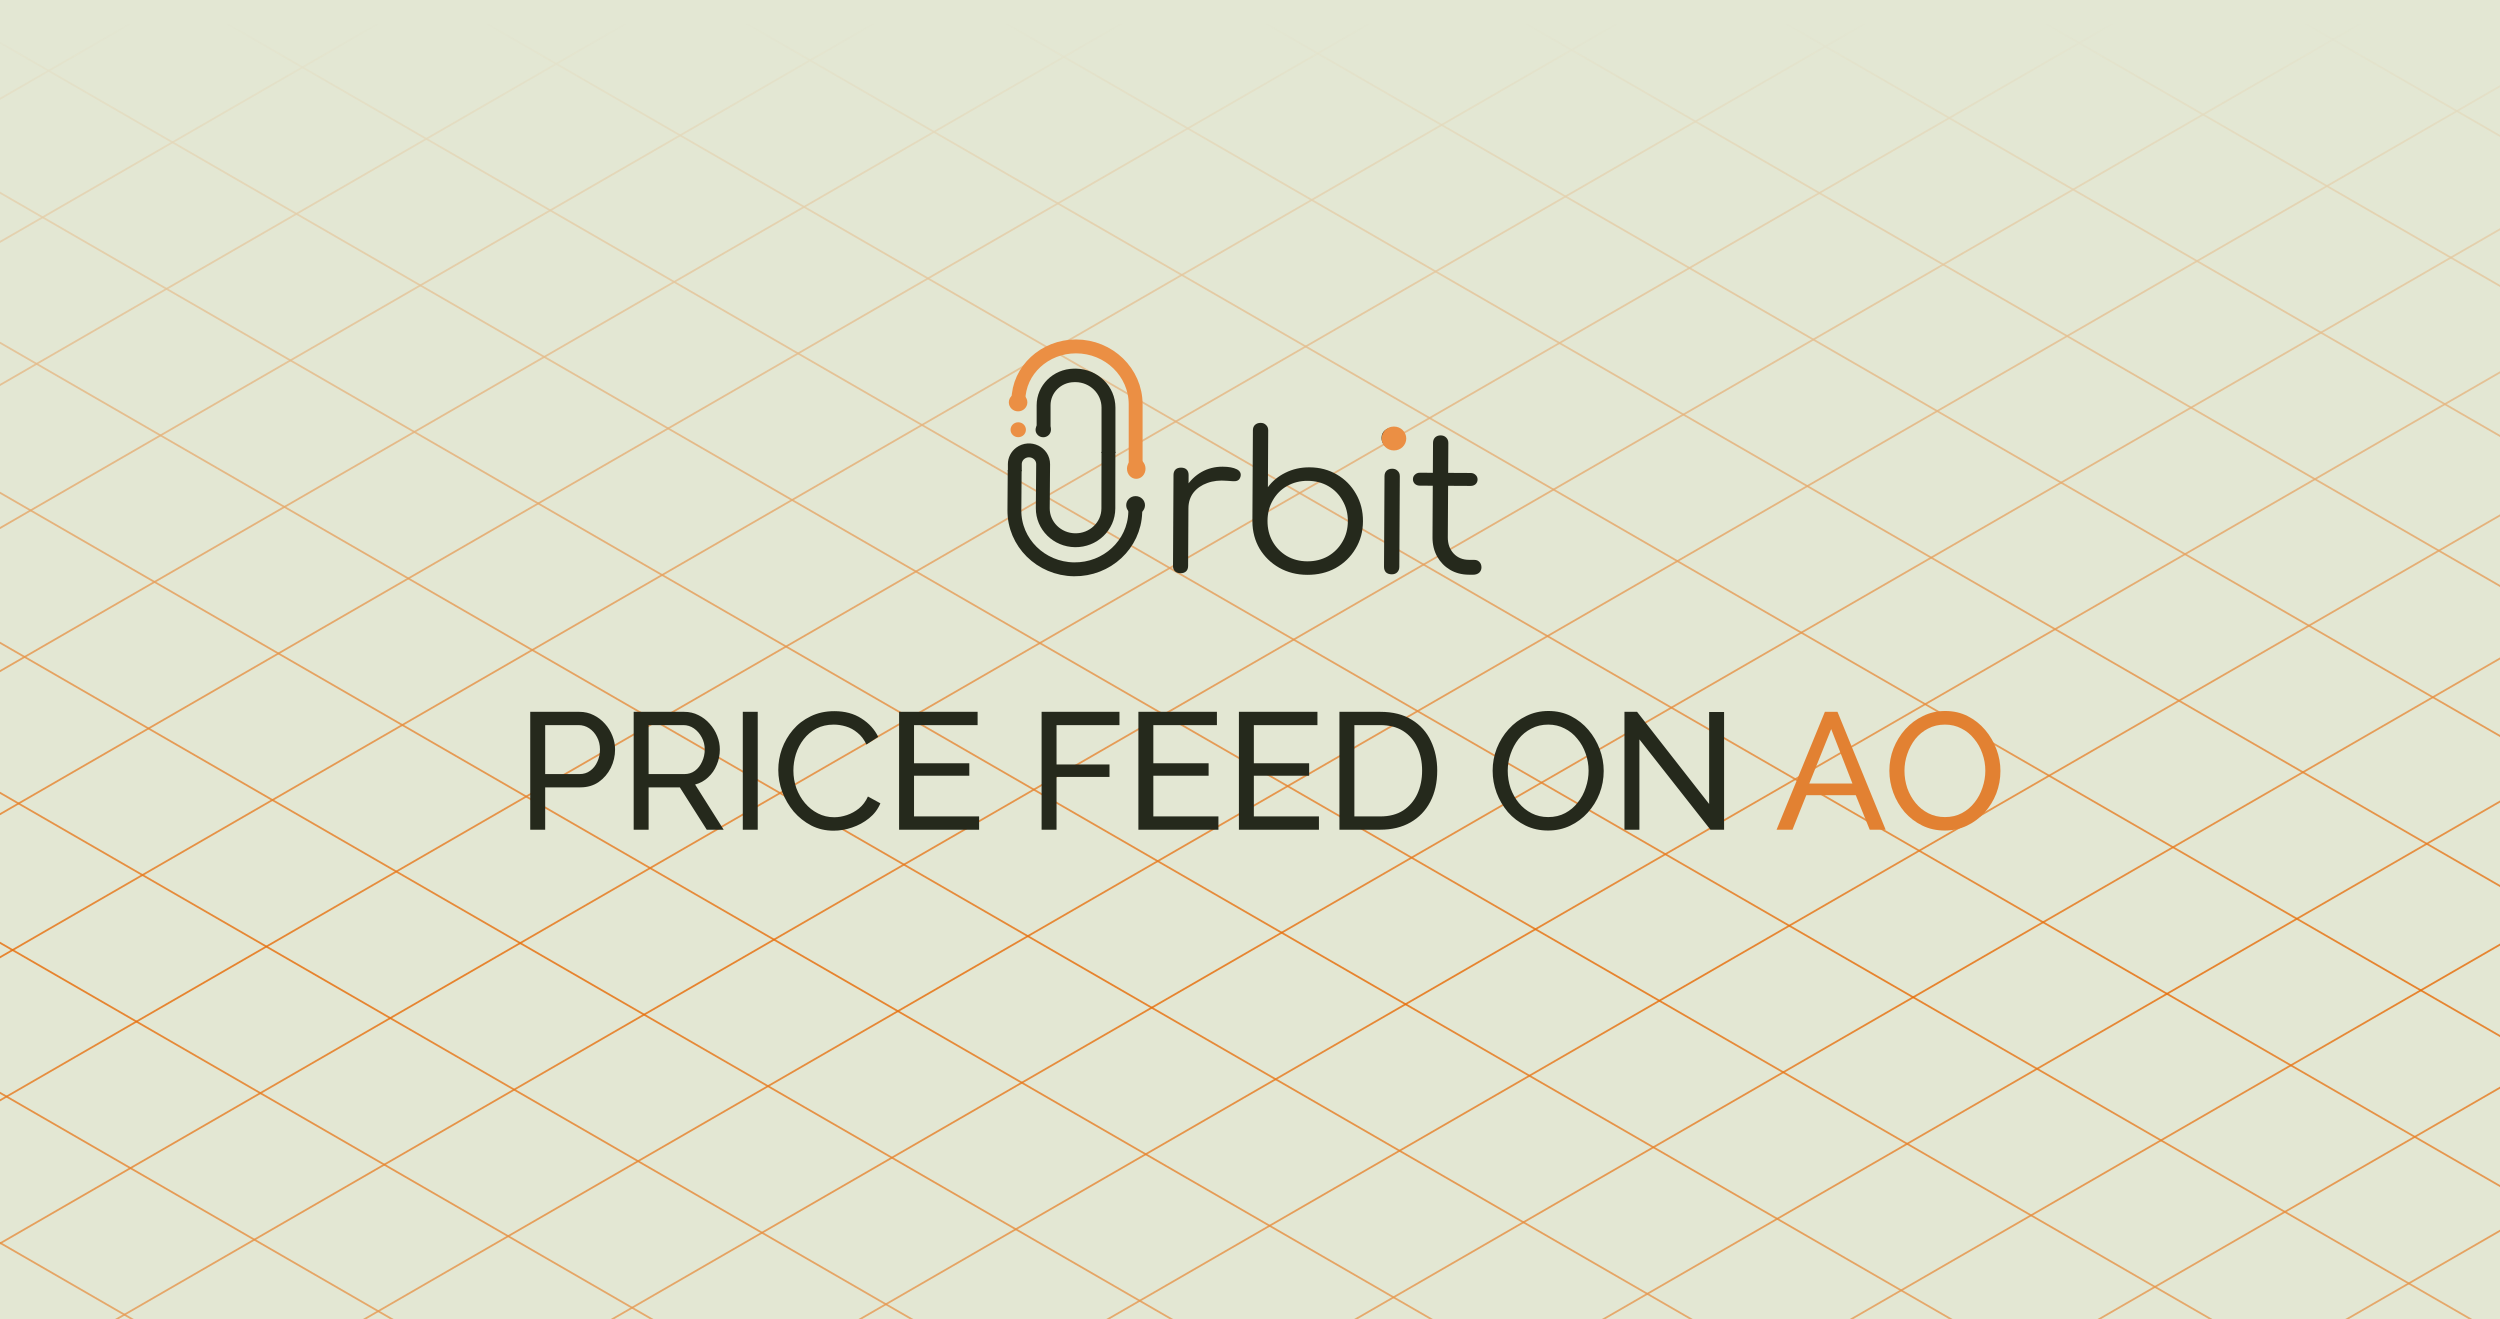 <svg width="360" height="190" viewBox="0 0 360 190" fill="none" xmlns="http://www.w3.org/2000/svg">
<g clip-path="url(#clip0_2068_6130)">
<rect width="360" height="190" fill="#E3E7D3"/>
<g clip-path="url(#clip1_2068_6130)">
<g clip-path="url(#clip2_2068_6130)">
<mask id="mask0_2068_6130" style="mask-type:alpha" maskUnits="userSpaceOnUse" x="-16" y="3" width="582" height="263">
<rect x="-15.998" y="3.002" width="581.704" height="262.373" fill="url(#paint0_linear_2068_6130)"/>
</mask>
<g mask="url(#mask0_2068_6130)">
<line y1="-0.151" x2="584.431" y2="-0.151" transform="matrix(-0.866 0.5 -0.866 -0.5 269.496 -162.117)" stroke="#E86800" stroke-opacity="0.79" stroke-width="0.303"/>
<line y1="-0.151" x2="584.431" y2="-0.151" transform="matrix(-0.866 0.5 -0.866 -0.5 287.338 -151.816)" stroke="#E86800" stroke-opacity="0.79" stroke-width="0.303"/>
<line y1="-0.151" x2="584.431" y2="-0.151" transform="matrix(-0.866 0.5 -0.866 -0.5 305.18 -141.516)" stroke="#E86800" stroke-opacity="0.79" stroke-width="0.303"/>
<line y1="-0.151" x2="584.431" y2="-0.151" transform="matrix(-0.866 0.5 -0.866 -0.5 323.021 -131.214)" stroke="#E86800" stroke-opacity="0.79" stroke-width="0.303"/>
<line y1="-0.151" x2="584.431" y2="-0.151" transform="matrix(-0.866 0.5 -0.866 -0.5 340.863 -120.913)" stroke="#E86800" stroke-opacity="0.79" stroke-width="0.303"/>
<line y1="-0.151" x2="584.431" y2="-0.151" transform="matrix(-0.866 0.5 -0.866 -0.5 358.705 -110.612)" stroke="#E86800" stroke-opacity="0.79" stroke-width="0.303"/>
<line y1="-0.151" x2="584.431" y2="-0.151" transform="matrix(-0.866 0.5 -0.866 -0.5 376.547 -100.312)" stroke="#E86800" stroke-opacity="0.79" stroke-width="0.303"/>
<line y1="-0.151" x2="584.431" y2="-0.151" transform="matrix(-0.866 0.5 -0.866 -0.5 394.389 -90.01)" stroke="#E86800" stroke-opacity="0.79" stroke-width="0.303"/>
<line y1="-0.151" x2="584.431" y2="-0.151" transform="matrix(-0.866 0.5 -0.866 -0.5 412.23 -79.709)" stroke="#E86800" stroke-opacity="0.79" stroke-width="0.303"/>
<line y1="-0.151" x2="584.431" y2="-0.151" transform="matrix(-0.866 0.5 -0.866 -0.5 430.072 -69.408)" stroke="#E86800" stroke-opacity="0.79" stroke-width="0.303"/>
<line y1="-0.151" x2="584.431" y2="-0.151" transform="matrix(-0.866 0.5 -0.866 -0.5 447.914 -59.107)" stroke="#E86800" stroke-opacity="0.79" stroke-width="0.303"/>
<line y1="-0.151" x2="584.431" y2="-0.151" transform="matrix(-0.866 0.5 -0.866 -0.5 465.756 -48.806)" stroke="#E86800" stroke-opacity="0.79" stroke-width="0.303"/>
<line y1="-0.151" x2="584.431" y2="-0.151" transform="matrix(-0.866 0.5 -0.866 -0.5 483.6 -38.505)" stroke="#E86800" stroke-opacity="0.79" stroke-width="0.303"/>
<line y1="-0.151" x2="584.431" y2="-0.151" transform="matrix(-0.866 0.5 -0.866 -0.5 501.441 -28.204)" stroke="#E86800" stroke-opacity="0.79" stroke-width="0.303"/>
<line y1="-0.151" x2="584.431" y2="-0.151" transform="matrix(-0.866 0.5 -0.866 -0.5 519.283 -17.903)" stroke="#E86800" stroke-opacity="0.79" stroke-width="0.303"/>
<line y1="-0.151" x2="584.431" y2="-0.151" transform="matrix(-0.866 0.5 -0.866 -0.5 537.125 -7.602)" stroke="#E86800" stroke-opacity="0.79" stroke-width="0.303"/>
<line y1="-0.151" x2="584.431" y2="-0.151" transform="matrix(-0.866 0.5 -0.866 -0.5 554.967 2.699)" stroke="#E86800" stroke-opacity="0.79" stroke-width="0.303"/>
<line y1="-0.151" x2="584.431" y2="-0.151" transform="matrix(-0.866 0.5 -0.866 -0.5 572.809 13)" stroke="#E86800" stroke-opacity="0.79" stroke-width="0.303"/>
<line y1="-0.151" x2="584.431" y2="-0.151" transform="matrix(-0.866 0.5 -0.866 -0.5 590.65 23.301)" stroke="#E86800" stroke-opacity="0.79" stroke-width="0.303"/>
<line y1="-0.151" x2="584.431" y2="-0.151" transform="matrix(-0.866 0.5 -0.866 -0.5 608.492 33.602)" stroke="#E86800" stroke-opacity="0.79" stroke-width="0.303"/>
<line y1="-0.151" x2="584.431" y2="-0.151" transform="matrix(-0.866 0.5 -0.866 -0.5 626.334 43.903)" stroke="#E86800" stroke-opacity="0.79" stroke-width="0.303"/>
<line y1="-0.151" x2="584.431" y2="-0.151" transform="matrix(-0.866 0.5 -0.866 -0.5 644.176 54.204)" stroke="#E86800" stroke-opacity="0.79" stroke-width="0.303"/>
<line y1="-0.151" x2="584.431" y2="-0.151" transform="matrix(-0.866 0.5 -0.866 -0.5 662.018 64.505)" stroke="#E86800" stroke-opacity="0.79" stroke-width="0.303"/>
<line y1="-0.151" x2="584.431" y2="-0.151" transform="matrix(-0.866 0.5 -0.866 -0.5 679.859 74.806)" stroke="#E86800" stroke-opacity="0.79" stroke-width="0.303"/>
<line y1="-0.151" x2="584.431" y2="-0.151" transform="matrix(-0.866 0.5 -0.866 -0.5 697.701 85.107)" stroke="#E86800" stroke-opacity="0.79" stroke-width="0.303"/>
<line y1="-0.151" x2="584.431" y2="-0.151" transform="matrix(-0.866 0.5 -0.866 -0.5 715.543 95.408)" stroke="#E86800" stroke-opacity="0.79" stroke-width="0.303"/>
<line y1="-0.151" x2="584.431" y2="-0.151" transform="matrix(-0.866 0.5 -0.866 -0.5 733.385 105.709)" stroke="#E86800" stroke-opacity="0.79" stroke-width="0.303"/>
<line y1="-0.151" x2="584.431" y2="-0.151" transform="matrix(-0.866 0.5 -0.866 -0.5 751.227 116.01)" stroke="#E86800" stroke-opacity="0.79" stroke-width="0.303"/>
<line y1="-0.151" x2="584.431" y2="-0.151" transform="matrix(-0.866 0.5 -0.866 -0.5 769.068 126.312)" stroke="#E86800" stroke-opacity="0.79" stroke-width="0.303"/>
<line y1="-0.151" x2="584.431" y2="-0.151" transform="matrix(-0.866 0.5 -0.866 -0.5 786.91 136.612)" stroke="#E86800" stroke-opacity="0.79" stroke-width="0.303"/>
<line y1="-0.151" x2="606.245" y2="-0.151" transform="matrix(0.866 0.5 -0.866 0.5 -235.336 129.652)" stroke="#E86800" stroke-opacity="0.79" stroke-width="0.303"/>
<line y1="-0.151" x2="606.245" y2="-0.151" transform="matrix(0.866 0.5 -0.866 0.5 -216.627 118.852)" stroke="#E86800" stroke-opacity="0.79" stroke-width="0.303"/>
<line y1="-0.151" x2="606.245" y2="-0.151" transform="matrix(0.866 0.5 -0.866 0.5 -197.92 108.05)" stroke="#E86800" stroke-opacity="0.79" stroke-width="0.303"/>
<line y1="-0.151" x2="606.245" y2="-0.151" transform="matrix(0.866 0.5 -0.866 0.5 -179.211 97.249)" stroke="#E86800" stroke-opacity="0.79" stroke-width="0.303"/>
<line y1="-0.151" x2="606.245" y2="-0.151" transform="matrix(0.866 0.5 -0.866 0.5 -160.504 86.448)" stroke="#E86800" stroke-opacity="0.79" stroke-width="0.303"/>
<line y1="-0.151" x2="606.245" y2="-0.151" transform="matrix(0.866 0.5 -0.866 0.5 -141.797 75.647)" stroke="#E86800" stroke-opacity="0.79" stroke-width="0.303"/>
<line y1="-0.151" x2="606.245" y2="-0.151" transform="matrix(0.866 0.5 -0.866 0.5 -123.088 64.846)" stroke="#E86800" stroke-opacity="0.79" stroke-width="0.303"/>
<line y1="-0.151" x2="606.245" y2="-0.151" transform="matrix(0.866 0.5 -0.866 0.5 -104.381 54.045)" stroke="#E86800" stroke-opacity="0.79" stroke-width="0.303"/>
<line y1="-0.151" x2="606.245" y2="-0.151" transform="matrix(0.866 0.5 -0.866 0.5 -85.672 43.244)" stroke="#E86800" stroke-opacity="0.79" stroke-width="0.303"/>
<line y1="-0.151" x2="606.245" y2="-0.151" transform="matrix(0.866 0.5 -0.866 0.5 -66.965 32.443)" stroke="#E86800" stroke-opacity="0.79" stroke-width="0.303"/>
<line y1="-0.151" x2="606.245" y2="-0.151" transform="matrix(0.866 0.5 -0.866 0.5 -48.256 21.642)" stroke="#E86800" stroke-opacity="0.79" stroke-width="0.303"/>
<line y1="-0.151" x2="606.245" y2="-0.151" transform="matrix(0.866 0.5 -0.866 0.5 -29.549 10.841)" stroke="#E86800" stroke-opacity="0.79" stroke-width="0.303"/>
<line y1="-0.151" x2="606.245" y2="-0.151" transform="matrix(0.866 0.5 -0.866 0.5 -10.84 0.04)" stroke="#E86800" stroke-opacity="0.79" stroke-width="0.303"/>
<line y1="-0.151" x2="606.245" y2="-0.151" transform="matrix(0.866 0.5 -0.866 0.5 7.867 -10.761)" stroke="#E86800" stroke-opacity="0.79" stroke-width="0.303"/>
<line y1="-0.151" x2="606.245" y2="-0.151" transform="matrix(0.866 0.5 -0.866 0.5 26.574 -21.562)" stroke="#E86800" stroke-opacity="0.79" stroke-width="0.303"/>
<line y1="-0.151" x2="606.245" y2="-0.151" transform="matrix(0.866 0.5 -0.866 0.5 45.283 -32.363)" stroke="#E86800" stroke-opacity="0.79" stroke-width="0.303"/>
<line y1="-0.151" x2="606.245" y2="-0.151" transform="matrix(0.866 0.5 -0.866 0.5 63.99 -43.164)" stroke="#E86800" stroke-opacity="0.79" stroke-width="0.303"/>
<line y1="-0.151" x2="606.245" y2="-0.151" transform="matrix(0.866 0.5 -0.866 0.5 82.699 -53.965)" stroke="#E86800" stroke-opacity="0.79" stroke-width="0.303"/>
<line y1="-0.151" x2="606.245" y2="-0.151" transform="matrix(0.866 0.5 -0.866 0.5 101.406 -64.767)" stroke="#E86800" stroke-opacity="0.79" stroke-width="0.303"/>
<line y1="-0.151" x2="606.245" y2="-0.151" transform="matrix(0.866 0.5 -0.866 0.5 120.115 -75.567)" stroke="#E86800" stroke-opacity="0.79" stroke-width="0.303"/>
<line y1="-0.151" x2="606.245" y2="-0.151" transform="matrix(0.866 0.5 -0.866 0.5 138.822 -86.368)" stroke="#E86800" stroke-opacity="0.79" stroke-width="0.303"/>
<line y1="-0.151" x2="606.245" y2="-0.151" transform="matrix(0.866 0.5 -0.866 0.5 157.531 -97.169)" stroke="#E86800" stroke-opacity="0.79" stroke-width="0.303"/>
<line y1="-0.151" x2="606.245" y2="-0.151" transform="matrix(0.866 0.5 -0.866 0.5 176.238 -107.971)" stroke="#E86800" stroke-opacity="0.79" stroke-width="0.303"/>
<line y1="-0.151" x2="606.245" y2="-0.151" transform="matrix(0.866 0.5 -0.866 0.5 194.945 -118.771)" stroke="#E86800" stroke-opacity="0.79" stroke-width="0.303"/>
<line y1="-0.151" x2="606.245" y2="-0.151" transform="matrix(0.866 0.5 -0.866 0.5 213.654 -129.572)" stroke="#E86800" stroke-opacity="0.79" stroke-width="0.303"/>
<line y1="-0.151" x2="606.245" y2="-0.151" transform="matrix(0.866 0.5 -0.866 0.5 232.361 -140.373)" stroke="#E86800" stroke-opacity="0.79" stroke-width="0.303"/>
<line y1="-0.151" x2="606.245" y2="-0.151" transform="matrix(0.866 0.5 -0.866 0.5 251.07 -151.175)" stroke="#E86800" stroke-opacity="0.79" stroke-width="0.303"/>
<line y1="-0.151" x2="606.245" y2="-0.151" transform="matrix(0.866 0.5 -0.866 0.5 269.777 -161.976)" stroke="#E86800" stroke-opacity="0.79" stroke-width="0.303"/>
<line y1="-0.151" x2="606.245" y2="-0.151" transform="matrix(0.866 0.5 -0.866 0.5 288.486 -172.776)" stroke="#E86800" stroke-opacity="0.79" stroke-width="0.303"/>
</g>
</g>
</g>
<g filter="url(#filter0_d_2068_6130)">
<path d="M74.683 119V102.026H81.76C82.509 102.026 83.194 102.185 83.816 102.504C84.437 102.807 84.979 103.221 85.442 103.747C85.904 104.257 86.262 104.839 86.517 105.492C86.772 106.13 86.9 106.783 86.9 107.453C86.9 108.377 86.693 109.262 86.278 110.107C85.864 110.935 85.282 111.613 84.533 112.139C83.784 112.649 82.907 112.904 81.903 112.904H76.835V119H74.683ZM76.835 110.991H81.784C82.373 110.991 82.883 110.832 83.314 110.513C83.76 110.194 84.103 109.764 84.342 109.222C84.597 108.68 84.724 108.09 84.724 107.453C84.724 106.783 84.581 106.186 84.294 105.66C84.007 105.118 83.632 104.696 83.17 104.393C82.708 104.09 82.198 103.938 81.64 103.938H76.835V110.991ZM89.579 119V102.026H96.846C97.595 102.026 98.281 102.185 98.902 102.504C99.524 102.807 100.066 103.221 100.528 103.747C100.99 104.257 101.349 104.839 101.604 105.492C101.859 106.13 101.986 106.783 101.986 107.453C101.986 108.234 101.835 108.975 101.532 109.676C101.245 110.377 100.831 110.975 100.289 111.469C99.763 111.963 99.141 112.306 98.424 112.497L102.536 119H100.098L96.225 112.904H91.73V119H89.579ZM91.73 110.991H96.87C97.46 110.991 97.97 110.832 98.4 110.513C98.847 110.178 99.189 109.74 99.428 109.198C99.683 108.656 99.811 108.074 99.811 107.453C99.811 106.815 99.667 106.234 99.38 105.708C99.094 105.166 98.719 104.735 98.257 104.417C97.795 104.098 97.285 103.938 96.727 103.938H91.73V110.991ZM105.291 119V102.026H107.443V119H105.291ZM110.402 110.393C110.402 109.357 110.577 108.345 110.927 107.357C111.294 106.353 111.82 105.445 112.505 104.632C113.207 103.803 114.059 103.15 115.063 102.671C116.068 102.177 117.207 101.93 118.482 101.93C119.996 101.93 121.295 102.281 122.379 102.982C123.463 103.668 124.268 104.552 124.794 105.636L123.096 106.736C122.762 106.018 122.331 105.453 121.805 105.038C121.295 104.608 120.737 104.305 120.132 104.13C119.542 103.954 118.96 103.867 118.387 103.867C117.446 103.867 116.609 104.058 115.876 104.441C115.159 104.823 114.553 105.333 114.059 105.971C113.565 106.608 113.191 107.325 112.936 108.122C112.697 108.903 112.577 109.692 112.577 110.489C112.577 111.366 112.721 112.21 113.007 113.023C113.31 113.836 113.725 114.553 114.251 115.175C114.777 115.796 115.398 116.291 116.115 116.657C116.833 117.024 117.614 117.207 118.458 117.207C119.048 117.207 119.654 117.103 120.275 116.896C120.897 116.689 121.479 116.37 122.02 115.94C122.562 115.494 122.993 114.92 123.311 114.219L125.104 115.199C124.754 116.043 124.212 116.761 123.479 117.35C122.746 117.94 121.925 118.386 121.016 118.689C120.124 118.992 119.239 119.143 118.363 119.143C117.199 119.143 116.131 118.896 115.159 118.402C114.187 117.892 113.342 117.223 112.625 116.394C111.924 115.549 111.374 114.609 110.975 113.573C110.593 112.521 110.402 111.461 110.402 110.393ZM139.321 117.087V119H127.797V102.026H139.105V103.938H129.949V109.437H137.91V111.23H129.949V117.087H139.321ZM148.319 119V102.026H159.532V103.938H150.471V109.604H158.097V111.398H150.471V119H148.319ZM173.781 117.087V119H162.257V102.026H173.565V103.938H164.409V109.437H172.37V111.23H164.409V117.087H173.781ZM188.256 117.087V119H176.732V102.026H188.04V103.938H178.884V109.437H186.845V111.23H178.884V117.087H188.256ZM191.207 119V102.026H197.089C198.906 102.026 200.42 102.408 201.631 103.173C202.858 103.923 203.775 104.943 204.38 106.234C204.986 107.509 205.289 108.927 205.289 110.489C205.289 112.21 204.954 113.709 204.285 114.984C203.615 116.259 202.667 117.247 201.44 117.948C200.212 118.649 198.762 119 197.089 119H191.207ZM203.113 110.489C203.113 109.214 202.874 108.082 202.396 107.094C201.934 106.106 201.256 105.333 200.364 104.775C199.471 104.217 198.38 103.938 197.089 103.938H193.359V117.087H197.089C198.396 117.087 199.495 116.801 200.388 116.227C201.28 115.637 201.958 114.848 202.42 113.86C202.882 112.856 203.113 111.732 203.113 110.489ZM221.253 119.12C220.057 119.12 218.974 118.88 218.001 118.402C217.029 117.924 216.184 117.279 215.467 116.466C214.766 115.637 214.224 114.713 213.842 113.693C213.459 112.657 213.268 111.597 213.268 110.513C213.268 109.381 213.467 108.306 213.865 107.285C214.28 106.249 214.846 105.333 215.563 104.536C216.296 103.723 217.149 103.086 218.121 102.624C219.093 102.145 220.153 101.906 221.301 101.906C222.496 101.906 223.58 102.153 224.552 102.647C225.524 103.142 226.361 103.803 227.062 104.632C227.764 105.461 228.305 106.385 228.688 107.405C229.07 108.425 229.262 109.469 229.262 110.537C229.262 111.668 229.062 112.752 228.664 113.788C228.266 114.808 227.7 115.725 226.967 116.538C226.249 117.334 225.405 117.964 224.432 118.426C223.46 118.888 222.4 119.12 221.253 119.12ZM215.443 110.513C215.443 111.374 215.579 112.21 215.85 113.023C216.137 113.82 216.535 114.529 217.045 115.151C217.555 115.773 218.169 116.267 218.886 116.633C219.603 117 220.4 117.183 221.277 117.183C222.185 117.183 222.998 116.992 223.715 116.609C224.432 116.227 225.038 115.717 225.532 115.079C226.042 114.442 226.425 113.724 226.68 112.928C226.951 112.131 227.086 111.326 227.086 110.513C227.086 109.652 226.943 108.824 226.656 108.027C226.385 107.23 225.986 106.52 225.46 105.899C224.95 105.261 224.337 104.767 223.62 104.417C222.918 104.05 222.137 103.867 221.277 103.867C220.368 103.867 219.555 104.058 218.838 104.441C218.121 104.807 217.507 105.309 216.997 105.947C216.503 106.584 216.121 107.301 215.85 108.098C215.579 108.879 215.443 109.684 215.443 110.513ZM234.403 105.994V119H232.251V102.026H234.068L244.444 115.294V102.05H246.596V119H244.635L234.403 105.994Z" fill="#25291C"/>
<path d="M261.112 102.026H262.929L269.862 119H267.567L265.559 114.027H258.435L256.45 119H254.155L261.112 102.026ZM265.081 112.354L262.021 104.512L258.865 112.354H265.081ZM278.383 119.12C277.187 119.12 276.103 118.88 275.131 118.402C274.159 117.924 273.314 117.279 272.597 116.466C271.896 115.637 271.354 114.713 270.971 113.693C270.589 112.657 270.398 111.597 270.398 110.513C270.398 109.381 270.597 108.306 270.995 107.285C271.41 106.249 271.975 105.333 272.693 104.536C273.426 103.723 274.278 103.086 275.251 102.624C276.223 102.145 277.283 101.906 278.43 101.906C279.626 101.906 280.71 102.153 281.682 102.647C282.654 103.142 283.491 103.803 284.192 104.632C284.893 105.461 285.435 106.385 285.818 107.405C286.2 108.425 286.391 109.469 286.391 110.537C286.391 111.668 286.192 112.752 285.794 113.788C285.395 114.808 284.83 115.725 284.096 116.538C283.379 117.334 282.534 117.964 281.562 118.426C280.59 118.888 279.53 119.12 278.383 119.12ZM272.573 110.513C272.573 111.374 272.709 112.21 272.98 113.023C273.266 113.82 273.665 114.529 274.175 115.151C274.685 115.773 275.299 116.267 276.016 116.633C276.733 117 277.53 117.183 278.406 117.183C279.315 117.183 280.128 116.992 280.845 116.609C281.562 116.227 282.168 115.717 282.662 115.079C283.172 114.442 283.554 113.724 283.809 112.928C284.08 112.131 284.216 111.326 284.216 110.513C284.216 109.652 284.072 108.824 283.786 108.027C283.515 107.23 283.116 106.52 282.59 105.899C282.08 105.261 281.467 104.767 280.749 104.417C280.048 104.05 279.267 103.867 278.406 103.867C277.498 103.867 276.685 104.058 275.968 104.441C275.251 104.807 274.637 105.309 274.127 105.947C273.633 106.584 273.25 107.301 272.98 108.098C272.709 108.879 272.573 109.684 272.573 110.513Z" fill="#E28132"/>
</g>
<path d="M163.534 67.513L163.534 58.225C163.534 53.618 159.686 49.883 154.94 49.883C150.451 49.883 146.69 53.286 146.649 57.644C146.648 57.846 146.646 58.044 146.646 58.235" stroke="#EB8F44" stroke-width="1.999"/>
<path d="M146.62 62.957C147.232 62.96 147.73 62.482 147.733 61.889C147.737 61.295 147.244 60.812 146.632 60.809C146.021 60.805 145.523 61.284 145.519 61.877C145.516 62.47 146.009 62.954 146.62 62.957Z" fill="#EB8F44"/>
<path d="M150.222 62.966C150.833 62.969 151.332 62.491 151.335 61.897C151.338 61.304 150.845 60.821 150.234 60.817C149.623 60.814 149.124 61.292 149.121 61.886C149.118 62.479 149.61 62.963 150.222 62.966Z" fill="#25291C"/>
<path d="M146.116 67.7L146.073 73.472C146.037 78.118 149.872 81.919 154.658 81.982C159.41 82.044 163.335 78.396 163.477 73.786L163.505 72.877" stroke="#25291C" stroke-width="1.999"/>
<path d="M159.616 65.066L159.604 73.218C159.6 75.772 157.448 77.83 154.818 77.795C152.222 77.761 150.141 75.699 150.161 73.178L150.21 66.849C150.223 65.205 148.284 64.265 146.937 65.261C146.432 65.635 146.135 66.217 146.135 66.834V67.854" stroke="#25291C" stroke-width="1.999"/>
<path d="M154.915 54.055L154.898 53.083L154.915 53.083L154.931 53.083L154.915 54.055ZM151.279 61.666C151.279 62.203 150.831 62.638 150.278 62.638C149.726 62.638 149.277 62.203 149.277 61.666H151.279ZM154.931 55.026L154.653 55.031L154.62 53.088L154.898 53.083L154.931 55.026ZM151.279 58.36V61.666H149.277V58.36H151.279ZM158.62 65.229V59.93H160.622V65.229H158.62ZM158.62 59.93V58.698H160.622V59.93H158.62ZM149.277 58.36C149.277 55.482 151.655 53.135 154.62 53.088L154.653 55.031C152.781 55.061 151.279 56.543 151.279 58.36H149.277ZM154.931 53.083C158.089 53.133 160.622 55.632 160.622 58.698H158.62C158.62 56.693 156.964 55.059 154.899 55.026L154.931 53.083Z" fill="#25291C"/>
<path d="M163.519 74.059C164.266 74.063 164.875 73.48 164.879 72.757C164.883 72.034 164.281 71.445 163.534 71.441C162.787 71.437 162.178 72.02 162.174 72.743C162.17 73.466 162.772 74.055 163.519 74.059Z" fill="#25291C"/>
<path d="M163.62 68.952C164.357 68.952 164.955 68.3 164.955 67.495C164.955 66.69 164.357 66.037 163.62 66.037C162.883 66.037 162.285 66.69 162.285 67.495C162.285 68.3 162.883 68.952 163.62 68.952Z" fill="#EB8F44"/>
<path d="M146.606 59.236C147.343 59.236 147.941 58.656 147.941 57.94C147.941 57.225 147.343 56.645 146.606 56.645C145.869 56.645 145.271 57.225 145.271 57.94C145.271 58.656 145.869 59.236 146.606 59.236Z" fill="#EB8F44"/>
<path d="M169.874 73.175C169.937 72.027 170.248 71 170.807 70.095C171.385 69.19 172.124 68.48 173.024 67.966C173.943 67.452 174.957 67.198 176.064 67.203C176.942 67.208 177.619 67.332 178.095 67.575C178.571 67.818 178.75 68.171 178.633 68.634C178.555 68.912 178.421 69.096 178.229 69.188C178.057 69.28 177.837 69.316 177.57 69.296C177.322 69.276 177.036 69.256 176.711 69.236C175.642 69.138 174.688 69.244 173.846 69.555C173.023 69.847 172.362 70.307 171.862 70.934C171.382 71.562 171.139 72.311 171.134 73.182L169.874 73.175ZM169.995 82.544C169.651 82.542 169.384 82.448 169.194 82.262C169.004 82.076 168.91 81.816 168.912 81.482L168.984 68.39C168.986 68.056 169.083 67.797 169.274 67.613C169.466 67.429 169.734 67.337 170.078 67.339C170.421 67.341 170.688 67.435 170.878 67.621C171.068 67.808 171.162 68.067 171.16 68.401L171.088 81.493C171.086 81.827 170.99 82.086 170.798 82.27C170.606 82.454 170.338 82.546 169.995 82.544ZM188.236 82.777C186.746 82.769 185.402 82.429 184.203 81.755C183.023 81.082 182.083 80.169 181.383 79.017C180.702 77.846 180.356 76.538 180.345 75.092L180.417 61.972C180.419 61.638 180.516 61.379 180.708 61.195C180.918 60.992 181.196 60.892 181.54 60.894C181.864 60.895 182.121 60.998 182.311 61.203C182.52 61.39 182.624 61.65 182.622 61.983L182.577 70.156C183.212 69.288 184.046 68.597 185.08 68.084C186.133 67.552 187.299 67.289 188.578 67.296C190.048 67.303 191.363 67.653 192.524 68.344C193.685 69.018 194.596 69.94 195.258 71.111C195.939 72.281 196.276 73.599 196.268 75.063C196.26 76.545 195.899 77.869 195.186 79.032C194.493 80.196 193.543 81.118 192.336 81.798C191.13 82.459 189.763 82.785 188.236 82.777ZM188.246 80.831C189.353 80.837 190.347 80.592 191.229 80.096C192.11 79.582 192.8 78.89 193.302 78.022C193.822 77.154 194.085 76.163 194.091 75.052C194.097 73.958 193.845 72.975 193.334 72.101C192.843 71.209 192.159 70.511 191.284 70.006C190.408 69.501 189.417 69.246 188.31 69.24C187.221 69.234 186.237 69.48 185.356 69.975C184.475 70.471 183.784 71.162 183.283 72.049C182.781 72.918 182.528 73.899 182.522 74.992C182.516 76.104 182.759 77.097 183.25 77.97C183.742 78.844 184.426 79.542 185.301 80.066C186.176 80.57 187.158 80.826 188.246 80.831ZM200.408 82.701C200.064 82.699 199.788 82.605 199.579 82.418C199.389 82.214 199.295 81.944 199.297 81.611L199.368 68.574C199.37 68.241 199.467 67.982 199.659 67.797C199.87 67.595 200.147 67.494 200.491 67.496C200.816 67.498 201.073 67.601 201.262 67.806C201.471 67.992 201.575 68.252 201.573 68.586L201.502 81.622C201.5 81.956 201.394 82.224 201.182 82.427C200.99 82.611 200.732 82.702 200.408 82.701ZM200.478 64.605C200.058 64.603 199.696 64.453 199.392 64.155C199.088 63.856 198.938 63.494 198.94 63.068C198.943 62.605 199.097 62.244 199.404 61.986C199.73 61.71 200.103 61.573 200.523 61.575C200.924 61.577 201.277 61.718 201.58 61.998C201.904 62.259 202.064 62.621 202.061 63.084C202.059 63.511 201.904 63.871 201.597 64.166C201.29 64.461 200.917 64.607 200.478 64.605ZM211.521 82.758C210.509 82.753 209.603 82.517 208.804 82.049C208.024 81.582 207.407 80.949 206.953 80.15C206.499 79.332 206.275 78.404 206.281 77.366L206.355 63.774C206.357 63.459 206.454 63.2 206.646 62.997C206.857 62.794 207.125 62.693 207.449 62.695C207.774 62.697 208.041 62.8 208.249 63.005C208.458 63.21 208.562 63.47 208.56 63.785L208.486 77.377C208.481 78.323 208.763 79.103 209.332 79.717C209.902 80.313 210.635 80.613 211.532 80.618L212.305 80.622C212.611 80.623 212.859 80.727 213.048 80.931C213.238 81.136 213.332 81.396 213.33 81.711C213.328 82.026 213.213 82.285 212.982 82.488C212.753 82.672 212.466 82.763 212.122 82.761L211.521 82.758ZM204.46 69.935C204.174 69.933 203.935 69.849 203.745 69.681C203.556 69.495 203.462 69.272 203.463 69.012C203.464 68.734 203.561 68.513 203.753 68.347C203.945 68.162 204.184 68.071 204.47 68.073L211.773 68.11C212.059 68.112 212.297 68.206 212.487 68.392C212.677 68.56 212.771 68.782 212.769 69.06C212.768 69.32 212.671 69.542 212.48 69.726C212.288 69.892 212.049 69.974 211.762 69.972L204.46 69.935Z" fill="#25291C"/>
<path d="M200.728 64.867C201.708 64.867 202.502 64.096 202.502 63.145C202.502 62.193 201.708 61.422 200.728 61.422C199.748 61.422 198.953 62.193 198.953 63.145C198.953 64.096 199.748 64.867 200.728 64.867Z" fill="#EB8F44"/>
</g>
<defs>
<filter id="filter0_d_2068_6130" x="74.445" y="100.474" width="215.527" height="21.057" filterUnits="userSpaceOnUse" color-interpolation-filters="sRGB">
<feFlood flood-opacity="0" result="BackgroundImageFix"/>
<feColorMatrix in="SourceAlpha" type="matrix" values="0 0 0 0 0 0 0 0 0 0 0 0 0 0 0 0 0 0 127 0" result="hardAlpha"/>
<feOffset dx="1.671" dy="0.477"/>
<feGaussianBlur stdDeviation="0.955"/>
<feComposite in2="hardAlpha" operator="out"/>
<feColorMatrix type="matrix" values="0 0 0 0 0.145 0 0 0 0 0.161 0 0 0 0 0.11 0 0 0 0.25 0"/>
<feBlend mode="normal" in2="BackgroundImageFix" result="effect1_dropShadow_2068_6130"/>
<feBlend mode="normal" in="SourceGraphic" in2="effect1_dropShadow_2068_6130" result="shape"/>
</filter>
<linearGradient id="paint0_linear_2068_6130" x1="274.854" y1="3.002" x2="274.854" y2="265.375" gradientUnits="userSpaceOnUse">
<stop stop-color="#C4C4C4" stop-opacity="0"/>
<stop offset="0.526" stop-color="#C4C4C4"/>
<stop offset="1" stop-color="#C4C4C4" stop-opacity="0"/>
</linearGradient>
<clipPath id="clip0_2068_6130">
<rect width="360" height="190" fill="white"/>
</clipPath>
<clipPath id="clip1_2068_6130">
<rect width="409" height="187.458" fill="white" transform="translate(-16 3)"/>
</clipPath>
<clipPath id="clip2_2068_6130">
<rect width="581.704" height="262.979" fill="white" transform="translate(-16 3)"/>
</clipPath>
</defs>
</svg>
